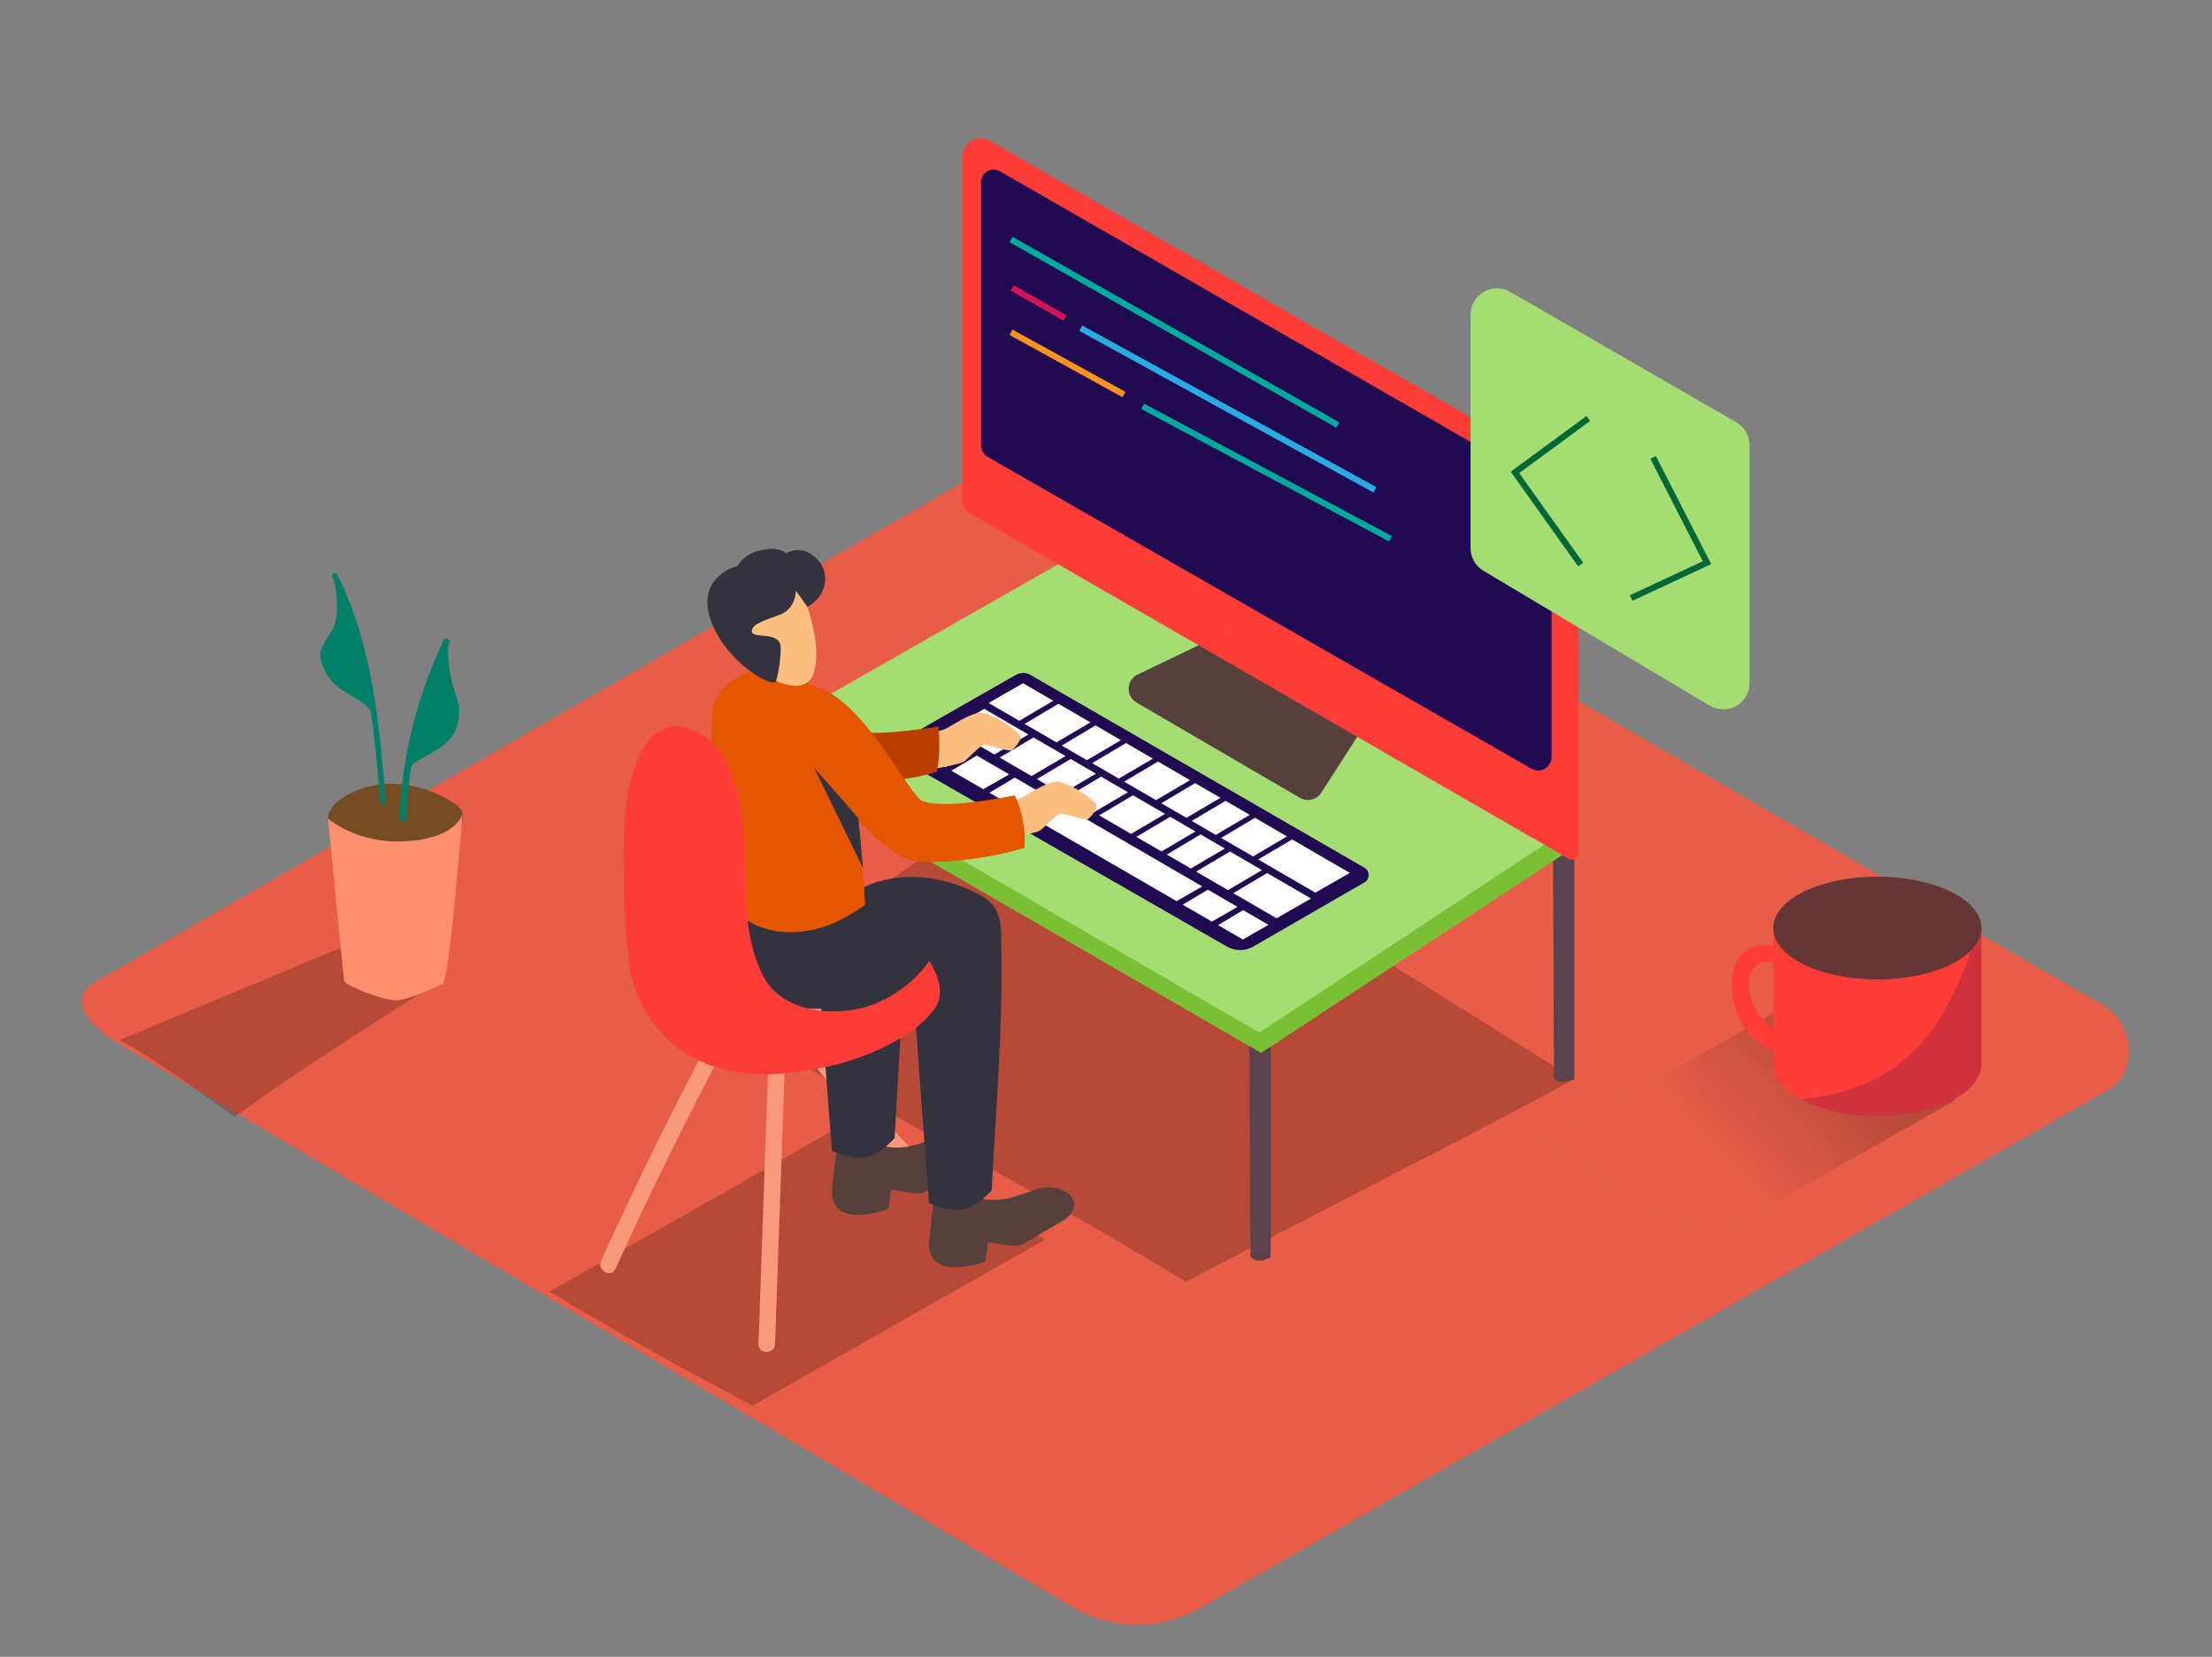 <svg width="1439" height="1078" viewBox="0 0 1439 1078" fill="none" xmlns="http://www.w3.org/2000/svg">
<rect x="0" y="0" width="1439" height="1078" fill="#808080" stroke="none"/>
<g id="web_developer_isometric 1">
<path id="Vector" d="M699.356 1046.56L79.183 680.218C59.446 669.15 42.514 650.932 61.747 639.038L684.185 280.495C693.532 274.71 707.697 270.937 717.187 276.435L1368.13 653.986C1387.87 665.449 1391.43 697.465 1371.73 708.928L781.106 1045.98C768.705 1053.17 754.643 1057.01 740.308 1057.11C725.972 1057.21 711.857 1053.57 699.356 1046.56Z" fill="#E75D48"/>
<path id="Vector_2" opacity="0.32" d="M1158.73 656.143C1111.42 683.704 1077.62 702.246 1004.86 743.749C1059.94 777.202 1108.07 801.745 1114.26 805.41L1272.44 715.577C1259.6 709.001 1217.61 685.249 1158.73 656.143Z" fill="url(#paint0_linear_528_0)"/>
<path id="Vector_3" opacity="0.32" d="M542.939 734.729C485.922 767.968 445.191 790.282 357.509 840.302C423.872 880.619 481.896 910.228 489.373 914.612L679.908 806.488C664.63 798.439 614.048 769.8 542.939 734.729Z" fill="url(#paint1_linear_528_0)"/>
<path id="Vector_4" opacity="0.32" d="M195.194 696.927C224.781 677.235 254.871 658.263 284.782 639.11L242.289 608.1L77.71 676.732C97.59 687.153 124.445 706.665 152.701 726.536C166.758 716.511 180.814 706.485 195.194 696.927Z" fill="url(#paint2_linear_528_0)"/>
<path id="Vector_5" d="M300.924 529.155C300.68 528.139 300.227 527.184 299.594 526.352C298.433 524.939 297.049 523.725 295.496 522.759C274.609 508.637 245.669 504.792 223.596 518.555C218.563 521.717 211.049 528.867 214.033 535.623C215.759 539.54 221.007 541.839 224.818 543.42C236.936 548.261 249.601 551.603 262.53 553.374C267.203 554.164 271.949 554.955 276.658 555.386C279.916 555.7 283.201 555.189 286.21 553.902C289.219 552.615 291.856 550.592 293.878 548.02C297.15 543.744 302.398 535.407 300.924 529.155Z" fill="#754C24"/>
<path id="Vector_6" d="M213.421 532.531C213.421 532.531 232.474 549.779 265.405 547.264C298.335 544.749 300.887 529.297 300.887 529.297C300.887 529.297 292.367 638.391 287.873 640.26C283.38 642.128 266.555 650.249 258.43 650.86C250.306 651.471 224.637 641.194 223.99 638.355C223.343 635.516 213.421 532.531 213.421 532.531Z" fill="#FF8F6F"/>
<path id="Vector_7" d="M219.39 373.706C218.384 371.658 215.256 373.455 216.298 375.503C238.839 420.923 243.225 472.056 247.287 521.716C247.467 523.98 251.062 524.016 250.882 521.716C246.82 471.229 242.29 419.557 219.39 373.706Z" fill="#007F68"/>
<path id="Vector_8" d="M216.549 373.994C216.549 373.994 222.84 397.567 216.333 409.353C209.826 421.139 204.469 423.475 212.235 438.099C220 452.724 240.779 454.701 242.145 465.912C243.511 477.123 232.223 394.009 216.549 373.994Z" fill="#007F68"/>
<path id="Vector_9" d="M288.628 416.539C271.268 452.827 261.483 492.269 259.868 532.46C259.868 535.263 264.146 535.227 264.254 532.46C265.778 493.033 275.306 454.327 292.259 418.695C293.625 416.216 289.85 413.988 288.628 416.539Z" fill="#007F68"/>
<path id="Vector_10" d="M291.72 428.002C291.72 425.63 291.181 420.815 291.432 416.827L288.916 418.408C280.36 439.213 267.561 488.083 263.751 503.031C268.964 491.82 290.282 490.274 296.537 474.284C299.298 467.497 299.426 459.924 296.897 453.047C293.811 445.038 292.063 436.577 291.72 428.002Z" fill="#007F68"/>
<path id="Vector_11" opacity="0.32" d="M771.545 834.084C829.496 802.894 966.645 733.938 1024.17 702.029L693.138 495.017L454.286 657.112C514.897 688.805 687.673 782.232 771.545 834.084Z" fill="url(#paint3_linear_528_0)"/>
<path id="Vector_12" d="M492.177 485.1C492.429 561.746 492.86 630.738 492.86 630.738C492.86 630.738 494.478 636.991 506.018 631.888V480.501C501.416 482.046 496.815 483.519 492.177 485.1Z" fill="#5B434D"/>
<path id="Vector_13" d="M812.816 671.379C813.068 748.024 813.499 817.016 813.499 817.016C813.499 817.016 815.117 823.269 826.657 818.166V666.923C822.056 668.36 817.454 669.941 812.816 671.379Z" fill="#5B434D"/>
<path id="Vector_14" d="M1010.29 555.241C1010.54 631.887 1010.97 700.879 1010.97 700.879C1010.97 700.879 1012.59 707.132 1024.13 702.029V550.786C1019.56 552.295 1014.96 553.804 1010.29 555.241Z" fill="#5B434D"/>
<path id="Vector_15" d="M489.481 480.501V493.545L820.365 684.89L1023.84 551.326L1024.17 536.737" fill="#A5DD73"/>
<path id="Vector_16" opacity="0.76" d="M489.481 480.501V493.545L820.365 684.89L1023.84 551.326L1024.17 536.737" fill="#6DB720"/>
<path id="Vector_17" d="M489.481 480.5L702.377 359.118L1024.17 536.736L819.214 671.81L489.481 480.5Z" fill="#A5DD73"/>
<path id="Vector_18" d="M784.919 417.33L740.089 438.89C738.397 439.701 736.959 440.957 735.928 442.524C734.898 444.091 734.314 445.909 734.24 447.783C734.166 449.656 734.605 451.515 735.509 453.158C736.413 454.801 737.748 456.167 739.37 457.108L845.674 519.093C847.972 520.431 850.698 520.831 853.284 520.208C855.869 519.585 858.115 517.989 859.551 515.751L885.363 475.614" fill="#56403D"/>
<path id="Vector_19" d="M1010.29 302.451L644.066 91.63C642.253 90.554 640.187 89.979 638.078 89.963C635.97 89.948 633.895 90.493 632.066 91.542C630.238 92.591 628.721 94.107 627.671 95.934C626.621 97.762 626.076 99.836 626.091 101.943V325.916C626.096 327.526 626.523 329.107 627.33 330.501C628.138 331.895 629.297 333.052 630.693 333.857L1020.35 558.692C1021.03 559.085 1021.79 559.293 1022.58 559.295C1023.36 559.296 1024.12 559.091 1024.8 558.701C1025.47 558.31 1026.03 557.748 1026.42 557.071C1026.81 556.394 1027.01 555.627 1027.01 554.847V331.773C1027.03 325.851 1025.5 320.026 1022.56 314.881C1019.63 309.736 1015.4 305.45 1010.29 302.451Z" fill="#FF3C38"/>
<path id="Vector_20" d="M650.429 111.394L997.203 310.824C1000.91 312.953 1003.98 316.021 1006.12 319.718C1008.26 323.414 1009.39 327.61 1009.39 331.881V492.503C1009.39 494.044 1008.99 495.559 1008.22 496.895C1007.46 498.232 1006.35 499.342 1005.01 500.114C1003.68 500.887 1002.17 501.294 1000.62 501.295C999.083 501.296 997.568 500.891 996.232 500.121L642.592 297.313C641.27 296.554 640.172 295.46 639.408 294.142C638.644 292.823 638.242 291.326 638.242 289.803V118.58C638.226 117.146 638.588 115.733 639.293 114.483C639.998 113.234 641.02 112.192 642.256 111.463C643.492 110.734 644.898 110.344 646.333 110.332C647.768 110.32 649.181 110.686 650.429 111.394Z" fill="#200A52"/>
<path id="Vector_21" d="M800.033 413.72C802.08 413.326 803.736 412.991 803.733 412.972C803.729 412.952 802.066 413.256 800.019 413.65C797.972 414.044 796.316 414.379 796.319 414.399C796.323 414.418 797.986 414.114 800.033 413.72Z" fill="#AB643C"/>
<path id="Vector_22" d="M983.074 319.914C985.159 319.914 986.849 318.08 986.849 315.818C986.849 313.556 985.159 311.722 983.074 311.722C980.99 311.722 979.3 313.556 979.3 315.818C979.3 318.08 980.99 319.914 983.074 319.914Z" fill="#659FE4"/>
<path id="Vector_23" d="M971.032 313.914C973.117 313.914 974.807 312.08 974.807 309.817C974.807 307.555 973.117 305.721 971.032 305.721C968.948 305.721 967.258 307.555 967.258 309.817C967.258 312.08 968.948 313.914 971.032 313.914Z" fill="#C5E9FF"/>
<path id="Vector_24" d="M657.691 155.771L870.336 276.543" stroke="#00A99D" stroke-width="4" stroke-miterlimit="10"/>
<path id="Vector_25" d="M658.446 187.357L692.886 206.904" stroke="#D4145A" stroke-width="4" stroke-miterlimit="10"/>
<path id="Vector_26" d="M703.06 213.516L894.458 318.692" stroke="#29ABE2" stroke-width="4" stroke-miterlimit="10"/>
<path id="Vector_27" d="M657.691 216.175L731.173 256.672" stroke="#F7931E" stroke-width="4" stroke-miterlimit="10"/>
<path id="Vector_28" d="M743.36 264.361L904.524 350.529" stroke="#00A99D" stroke-width="4" stroke-miterlimit="10"/>
<path id="Vector_29" d="M1138.2 289.767V444.28C1138.21 447.328 1137.4 450.322 1135.87 452.957C1134.34 455.593 1132.14 457.775 1129.49 459.281C1126.84 460.786 1123.83 461.561 1120.78 461.527C1117.74 461.493 1114.75 460.65 1112.14 459.085L965.064 371.407C962.498 369.881 960.373 367.713 958.898 365.118C957.423 362.522 956.649 359.588 956.652 356.603V204.821C956.649 201.796 957.443 198.824 958.955 196.204C960.467 193.584 962.643 191.409 965.264 189.897C967.884 188.385 970.857 187.59 973.883 187.592C976.909 187.594 979.881 188.393 982.5 189.908L1129.57 274.783C1132.2 276.298 1134.39 278.482 1135.9 281.113C1137.42 283.745 1138.21 286.731 1138.2 289.767Z" fill="#A5DD73"/>
<path id="Vector_30" d="M1033.23 272.302L985.556 307.337L1028.3 367.31" stroke="#006837" stroke-width="4" stroke-miterlimit="10"/>
<path id="Vector_31" d="M1075.4 297.599L1110.48 366.088L1061.16 389.086" stroke="#006837" stroke-width="4" stroke-miterlimit="10"/>
<path id="Vector_32" d="M660.747 439.177L583.491 483.303C582.685 483.771 582.016 484.442 581.551 485.249C581.086 486.056 580.841 486.971 580.841 487.903C580.841 488.834 581.086 489.749 581.551 490.556C582.016 491.364 582.685 492.035 583.491 492.502L798.184 615.861C800.787 617.359 803.737 618.147 806.74 618.147C809.743 618.147 812.694 617.359 815.296 615.861L887.592 574.143C888.435 573.658 889.136 572.959 889.624 572.117C890.111 571.274 890.368 570.319 890.368 569.346C890.368 568.373 890.111 567.417 889.624 566.575C889.136 565.732 888.435 565.034 887.592 564.549L670.454 439.177C668.982 438.315 667.306 437.86 665.6 437.86C663.894 437.86 662.219 438.315 660.747 439.177Z" fill="#200A52"/>
<path id="Vector_33" d="M777.478 509.534L755.44 522.614L771.798 532.1L793.943 519.092L777.478 509.534Z" fill="white"/>
<path id="Vector_34" d="M753.317 495.485L731.28 508.565L752.023 520.603L774.169 507.595L753.317 495.485Z" fill="white"/>
<path id="Vector_35" d="M665.529 444.531L643.132 457.395L663.048 468.966L685.194 455.958L665.529 444.531Z" fill="white"/>
<path id="Vector_36" d="M712.73 471.948L690.692 485.1L707.05 494.586L729.195 481.578L712.73 471.948Z" fill="white"/>
<path id="Vector_37" d="M688.572 457.899L666.535 470.979L687.242 483.016C689.687 481.615 703.563 473.422 709.387 470.008L688.572 457.899Z" fill="white"/>
<path id="Vector_38" d="M797.286 521.033L775.248 534.113L790.922 543.204L813.032 530.196L797.286 521.033Z" fill="white"/>
<path id="Vector_39" d="M732.54 483.447L710.503 496.527L727.831 506.588L749.976 493.58L732.54 483.447Z" fill="white"/>
<path id="Vector_40" d="M816.412 532.101L794.375 545.181L815.118 557.219L837.263 544.211L816.412 532.101Z" fill="white"/>
<path id="Vector_41" d="M840.57 546.151L818.497 559.195L855.705 580.791L878.102 567.927L840.57 546.151Z" fill="white"/>
<path id="Vector_42" d="M640.29 461.205L617.894 474.069L646.869 490.885L669.015 477.878L640.29 461.205Z" fill="white"/>
<path id="Vector_43" d="M696.517 493.832L674.48 506.912L690.837 516.398L712.982 503.391L696.517 493.832Z" fill="white"/>
<path id="Vector_44" d="M737.069 517.44L715.032 530.52L735.775 542.557L757.92 529.549L737.069 517.44Z" fill="white"/>
<path id="Vector_45" d="M716.325 505.33L694.287 518.41L711.615 528.471L733.761 515.463L716.325 505.33Z" fill="white"/>
<path id="Vector_46" d="M761.262 531.418L739.225 544.498L755.582 553.985L777.691 540.977L761.262 531.418Z" fill="white"/>
<path id="Vector_47" d="M781.073 542.916L759.035 555.996L774.71 565.087L796.819 552.079L781.073 542.916Z" fill="white"/>
<path id="Vector_48" d="M672.359 479.817L650.322 492.897L671.029 504.935L693.174 491.927L672.359 479.817Z" fill="white"/>
<path id="Vector_49" d="M800.161 554.021L778.124 567.1L798.867 579.138L820.976 566.13L800.161 554.021Z" fill="white"/>
<path id="Vector_50" d="M802.281 581.114L830.43 597.464L852.863 584.6L824.319 568.034L802.281 581.114Z" fill="white"/>
<path id="Vector_51" d="M785.782 578.85L769.389 588.623L788.406 599.619L805.051 590.061L785.782 578.85Z" fill="white"/>
<path id="Vector_52" d="M792.36 601.919L808.537 611.261L825.218 601.739L808.717 592.181L792.36 601.919Z" fill="white"/>
<path id="Vector_53" d="M612.647 478.345L595.463 487.903L614.948 499.15L631.808 489.484L612.647 478.345Z" fill="white"/>
<path id="Vector_54" d="M635.439 491.604L618.866 501.45L639.681 513.487L656.505 503.821L635.439 491.604Z" fill="white"/>
<path id="Vector_55" d="M660.171 505.941L643.634 515.787L765.433 586.324L782.114 576.73L660.171 505.941Z" fill="white"/>
<path id="Vector_56" d="M1221.28 726.033C1258.67 726.033 1288.97 711.056 1288.97 692.579C1288.97 674.103 1258.67 659.125 1221.28 659.125C1183.89 659.125 1153.59 674.103 1153.59 692.579C1153.59 711.056 1183.89 726.033 1221.28 726.033Z" fill="#FF3C38"/>
<path id="Vector_57" d="M1289.01 603.464V694.448C1289.01 694.448 1238.68 741.161 1153.59 695.202V603.464" fill="#FF3C38"/>
<path id="Vector_58" opacity="0.21" d="M1236.16 691.681C1217.47 706.054 1194.89 712.881 1171.74 715.325C1187.17 722.783 1204.15 726.478 1221.28 726.105C1257.23 726.105 1286.6 712.235 1288.76 694.699L1288.97 694.519V603.464H1287.72C1276.32 636.02 1264.31 669.833 1236.16 691.681Z" fill="#200A52"/>
<path id="Vector_59" d="M1163.72 636.02C1163.72 636.02 1152.51 618.88 1141.94 628.833C1131.37 638.787 1140.61 673.031 1171.63 676.337V689.92C1171.63 689.92 1132.7 684.638 1127.42 649.675C1122.13 614.712 1147.22 609.322 1159.77 618.952" fill="#FF3C38"/>
<path id="Vector_60" d="M1221.28 637.278C1258.67 637.278 1288.97 622.3 1288.97 603.824C1288.97 585.348 1258.67 570.37 1221.28 570.37C1183.89 570.37 1153.59 585.348 1153.59 603.824C1153.59 622.3 1183.89 637.278 1221.28 637.278Z" fill="#663535"/>
<path id="Vector_61" d="M584.173 603.68C567.493 592.038 547.864 585.713 526.653 590.313C504.077 595.272 484.52 609.465 461.512 612.951C457.917 613.49 443.357 612.555 441.128 614.676C377.101 675.259 556.168 668.755 556.168 668.755C573.532 654.382 589.889 640.548 607.146 626.174C601.897 614.676 593.269 610.076 584.173 603.68Z" fill="#F8997C"/>
<path id="Vector_62" d="M499.798 691.644L493.435 874.401C493.183 881.337 503.968 881.337 504.22 874.401L510.583 691.644C510.943 684.709 500.194 684.745 499.798 691.644Z" fill="#F8997C"/>
<path id="Vector_63" d="M634.145 789.419C601.55 757.534 570.394 724.26 540.675 689.597C536.145 684.314 528.56 691.968 533.054 697.214C562.724 731.854 593.881 765.128 626.524 797.037C631.485 801.888 639.142 794.127 634.145 789.419Z" fill="#F8997C"/>
<path id="Vector_64" d="M462.555 674.757C437.246 722.5 413.411 770.974 391.051 820.179C388.21 826.431 397.486 831.929 400.362 825.605C422.722 776.4 446.557 727.926 471.866 680.183C475.102 674.074 465.826 668.612 462.555 674.757Z" fill="#F8997C"/>
<path id="Vector_65" d="M631.052 758.516C634.395 754.923 636.588 751.33 635.438 747.557C633.389 740.837 624.257 738.106 618.002 738.465C611.747 738.825 605.276 742.059 598.949 743.855C592.333 746.229 585.272 747.1 578.277 746.407C577.152 746.242 576.127 745.666 575.401 744.79C573.462 744.36 571.669 743.431 570.199 742.094C568.73 740.758 567.636 739.061 567.025 737.172L546.318 729.77C546.318 729.77 541.033 773.5 541.213 776.483C542.759 800.091 578.026 786.616 578.026 786.616C578.026 786.616 579.284 775.836 579.607 774.507C579.931 773.177 593.448 777.273 599.02 776.411C601.583 775.696 604.012 774.567 606.21 773.069C610.381 770.77 614.479 768.326 618.541 765.883C622.604 763.439 626.846 761.032 631.052 758.516Z" fill="#56403D"/>
<path id="Vector_66" d="M553.725 597.104C545.959 597.858 538.194 598.864 530.465 599.978C533.677 649.638 537.272 699.262 541.25 748.85C561.382 757.079 569.543 753.27 582.017 740.514C584.39 693.189 588.524 643.494 588.416 595.774C576.912 596.277 565.337 596.78 553.725 597.104Z" fill="#34323D"/>
<path id="Vector_67" d="M470.069 583.485C470.069 583.485 466.726 637.852 494.048 649.962C521.37 662.071 577.416 656.035 604.989 639.865C619.245 631.187 634.205 623.722 649.711 617.55C649.711 617.55 656.901 593.762 639.609 583.485C622.317 573.208 584.426 560.488 550.705 583.485" fill="#34323D"/>
<g id="manoIzq">
<path id="Vector_68" d="M588.631 481.506C590.824 480.967 609.267 476.224 613.796 474.715C618.326 473.206 632.347 462.318 639.968 463.935C647.589 465.552 662.94 475.649 663.659 479.027C664.378 482.405 660.064 486.501 658.446 487.974C656.829 489.448 645.72 485.387 641.406 484.705C637.092 484.022 630.226 494.227 626.163 496.024C622.101 497.82 595.857 502.527 595.857 502.527" fill="#FCBF81"/>
<path id="Vector_69" d="M609.375 502.096C612.287 490.993 610.597 472.667 610.597 472.667C610.597 472.667 576.481 478.488 562.101 476.26C547.721 474.033 524.209 443.92 524.209 443.92L527.409 503.57C554.659 509.283 582.88 510.505 609.375 502.096Z" fill="#BA3E00"/>
</g>
<path id="Vector_70" d="M694.143 792.581C697.487 788.988 699.68 785.394 698.529 781.621C696.48 774.902 687.349 772.171 681.094 772.53C674.838 772.89 668.367 776.124 662.04 777.92C655.425 780.294 648.363 781.165 641.369 780.472C640.243 780.306 639.219 779.73 638.493 778.855C636.554 778.425 634.76 777.495 633.291 776.159C631.822 774.823 630.727 773.126 630.117 771.237L609.409 763.834C609.409 763.834 604.125 807.565 604.304 810.548C605.85 834.156 641.117 820.681 641.117 820.681C641.117 820.681 642.375 809.901 642.699 808.571C643.023 807.242 656.54 811.338 662.112 810.476C664.675 809.76 667.103 808.632 669.302 807.134C673.472 804.834 677.571 802.391 681.633 799.947C685.695 797.504 689.973 795.096 694.143 792.581Z" fill="#56403D"/>
<path id="Vector_71" d="M614.479 584.815C607.289 581.437 599.884 581.796 591.328 581.832C592.514 599.332 591.867 605.62 592.945 623.084L593.233 627.719C596.54 679.463 600.423 731.171 604.377 782.879C624.509 791.108 632.67 787.299 645.145 774.543C647.913 719.457 653.126 661.317 651.112 606.482C639.501 594.984 629.219 591.714 614.479 584.815Z" fill="#34323D"/>
<path id="Vector_72" d="M469.6 572.238C469.6 573.568 469.852 578.059 470.068 583.485C481.392 598.398 495.233 607.129 516.803 606.483C534.382 605.98 549.158 598.29 562.819 588.803C561.093 557.002 555.952 502.563 547.935 464.726C547.252 461.528 538.948 459.372 536.503 458.042C530.787 454.916 534.131 449.526 528.522 446.184C520.388 441.449 511.917 437.318 503.178 433.823H502.962C488.977 433.607 464.855 444.387 463.417 463.109C461.224 491.855 464.388 509.283 466.617 537.994C467.443 549.564 468.63 560.991 469.6 572.238Z" fill="#E55600"/>
<path id="Vector_73" d="M518.313 379.313C520.147 379.78 535.677 415.497 529.602 437.201C523.526 458.905 486.642 436.59 477.366 420.061C468.091 403.532 483.442 370.114 518.313 379.313Z" fill="#FCBF81"/>
<path id="Vector_74" d="M517.773 384.308C517.773 384.308 517.773 396.094 507.455 399.903C497.138 403.712 488.546 406.263 489.121 411.042C489.696 415.821 507.779 410.359 507.851 421.283C507.857 428.641 506.865 435.967 504.903 443.059C503.753 448.413 472.8 431.991 462.59 404.035C452.38 376.079 477.94 368.641 479.199 368.461C480.457 368.281 482.794 360.663 495.268 357.933C507.743 355.202 511.338 360.089 511.338 360.089C514.185 358.374 517.516 357.639 520.82 357.995C524.125 358.352 527.222 359.782 529.637 362.065C541.176 371.228 538.265 387.973 525.179 394.764L517.773 384.308Z" fill="#34323D"/>
<g id="manoDer">
<path id="Vector_75" d="M638.207 526.279C640.399 525.74 658.842 520.997 663.372 519.488C667.901 517.979 681.922 507.091 689.543 508.708C697.165 510.325 712.515 520.422 713.234 523.8C713.953 527.177 709.639 531.274 708.021 532.747C706.404 534.22 695.295 530.16 690.981 529.477C686.667 528.794 679.801 538.999 675.738 540.796C671.676 542.593 645.432 547.3 645.432 547.3" fill="#FCBF81"/>
<path id="Vector_76" d="M660.136 517.441C644.067 520.782 611.424 526.1 599.884 521.034C590.932 517.117 561.058 453.084 528.595 446.221L524.209 495.09C524.209 495.09 570.117 553.302 591.328 559.303C606.75 563.651 648.273 557.83 666.499 551.505C667.288 539.796 665.1 528.077 660.136 517.441Z" fill="#E55600"/>
</g>
<path id="Vector_77" d="M558.433 532.497C556.096 529.478 529.493 499.366 529.493 499.366L561.453 564.801L558.433 532.497Z" fill="#34323D"/>
<path id="Vector_78" d="M604.629 625.239C594.643 639.152 580.493 649.533 564.221 654.884C541.429 661.82 508.283 658.478 496.312 634.726C474.526 591.39 494.981 537.131 471.973 494.981C469.317 489.653 465.564 484.946 460.961 481.169C456.358 477.391 451.008 474.629 445.263 473.062C430.343 469.792 420.098 481.003 414.705 494.191C404.999 517.835 405.358 547.264 405.825 572.453C405.849 592.799 407.327 613.117 410.247 633.253C410.247 633.253 424.196 717.732 532.909 695.058C551.736 691.646 569.818 684.957 586.33 675.294C594.791 670.418 602.197 663.907 608.116 656.142C614.839 646.368 610.345 634.905 604.629 625.239Z" fill="#FF3C38"/>
</g>
<defs>
<linearGradient id="paint0_linear_528_0" x1="1118.25" y1="748.492" x2="1195.08" y2="677.524" gradientUnits="userSpaceOnUse">
<stop stop-color="#E75D48"/>
<stop offset="1" stop-color="#502019"/>
</linearGradient>
<linearGradient id="paint1_linear_528_0" x1="44677.8" y1="43086.2" x2="48793.6" y2="36276.6" gradientUnits="userSpaceOnUse">
<stop stop-color="#E75D48"/>
<stop offset="1" stop-color="#502019"/>
</linearGradient>
<linearGradient id="paint2_linear_528_0" x1="9354.54" y1="22826.8" x2="12050.9" y2="19026.6" gradientUnits="userSpaceOnUse">
<stop stop-color="#E75D48"/>
<stop offset="1" stop-color="#502019"/>
</linearGradient>
<linearGradient id="paint3_linear_528_0" x1="108691" y1="71702.5" x2="116141" y2="55006.8" gradientUnits="userSpaceOnUse">
<stop stop-color="#E75D48"/>
<stop offset="1" stop-color="#502019"/>
</linearGradient>
</defs>
</svg>
